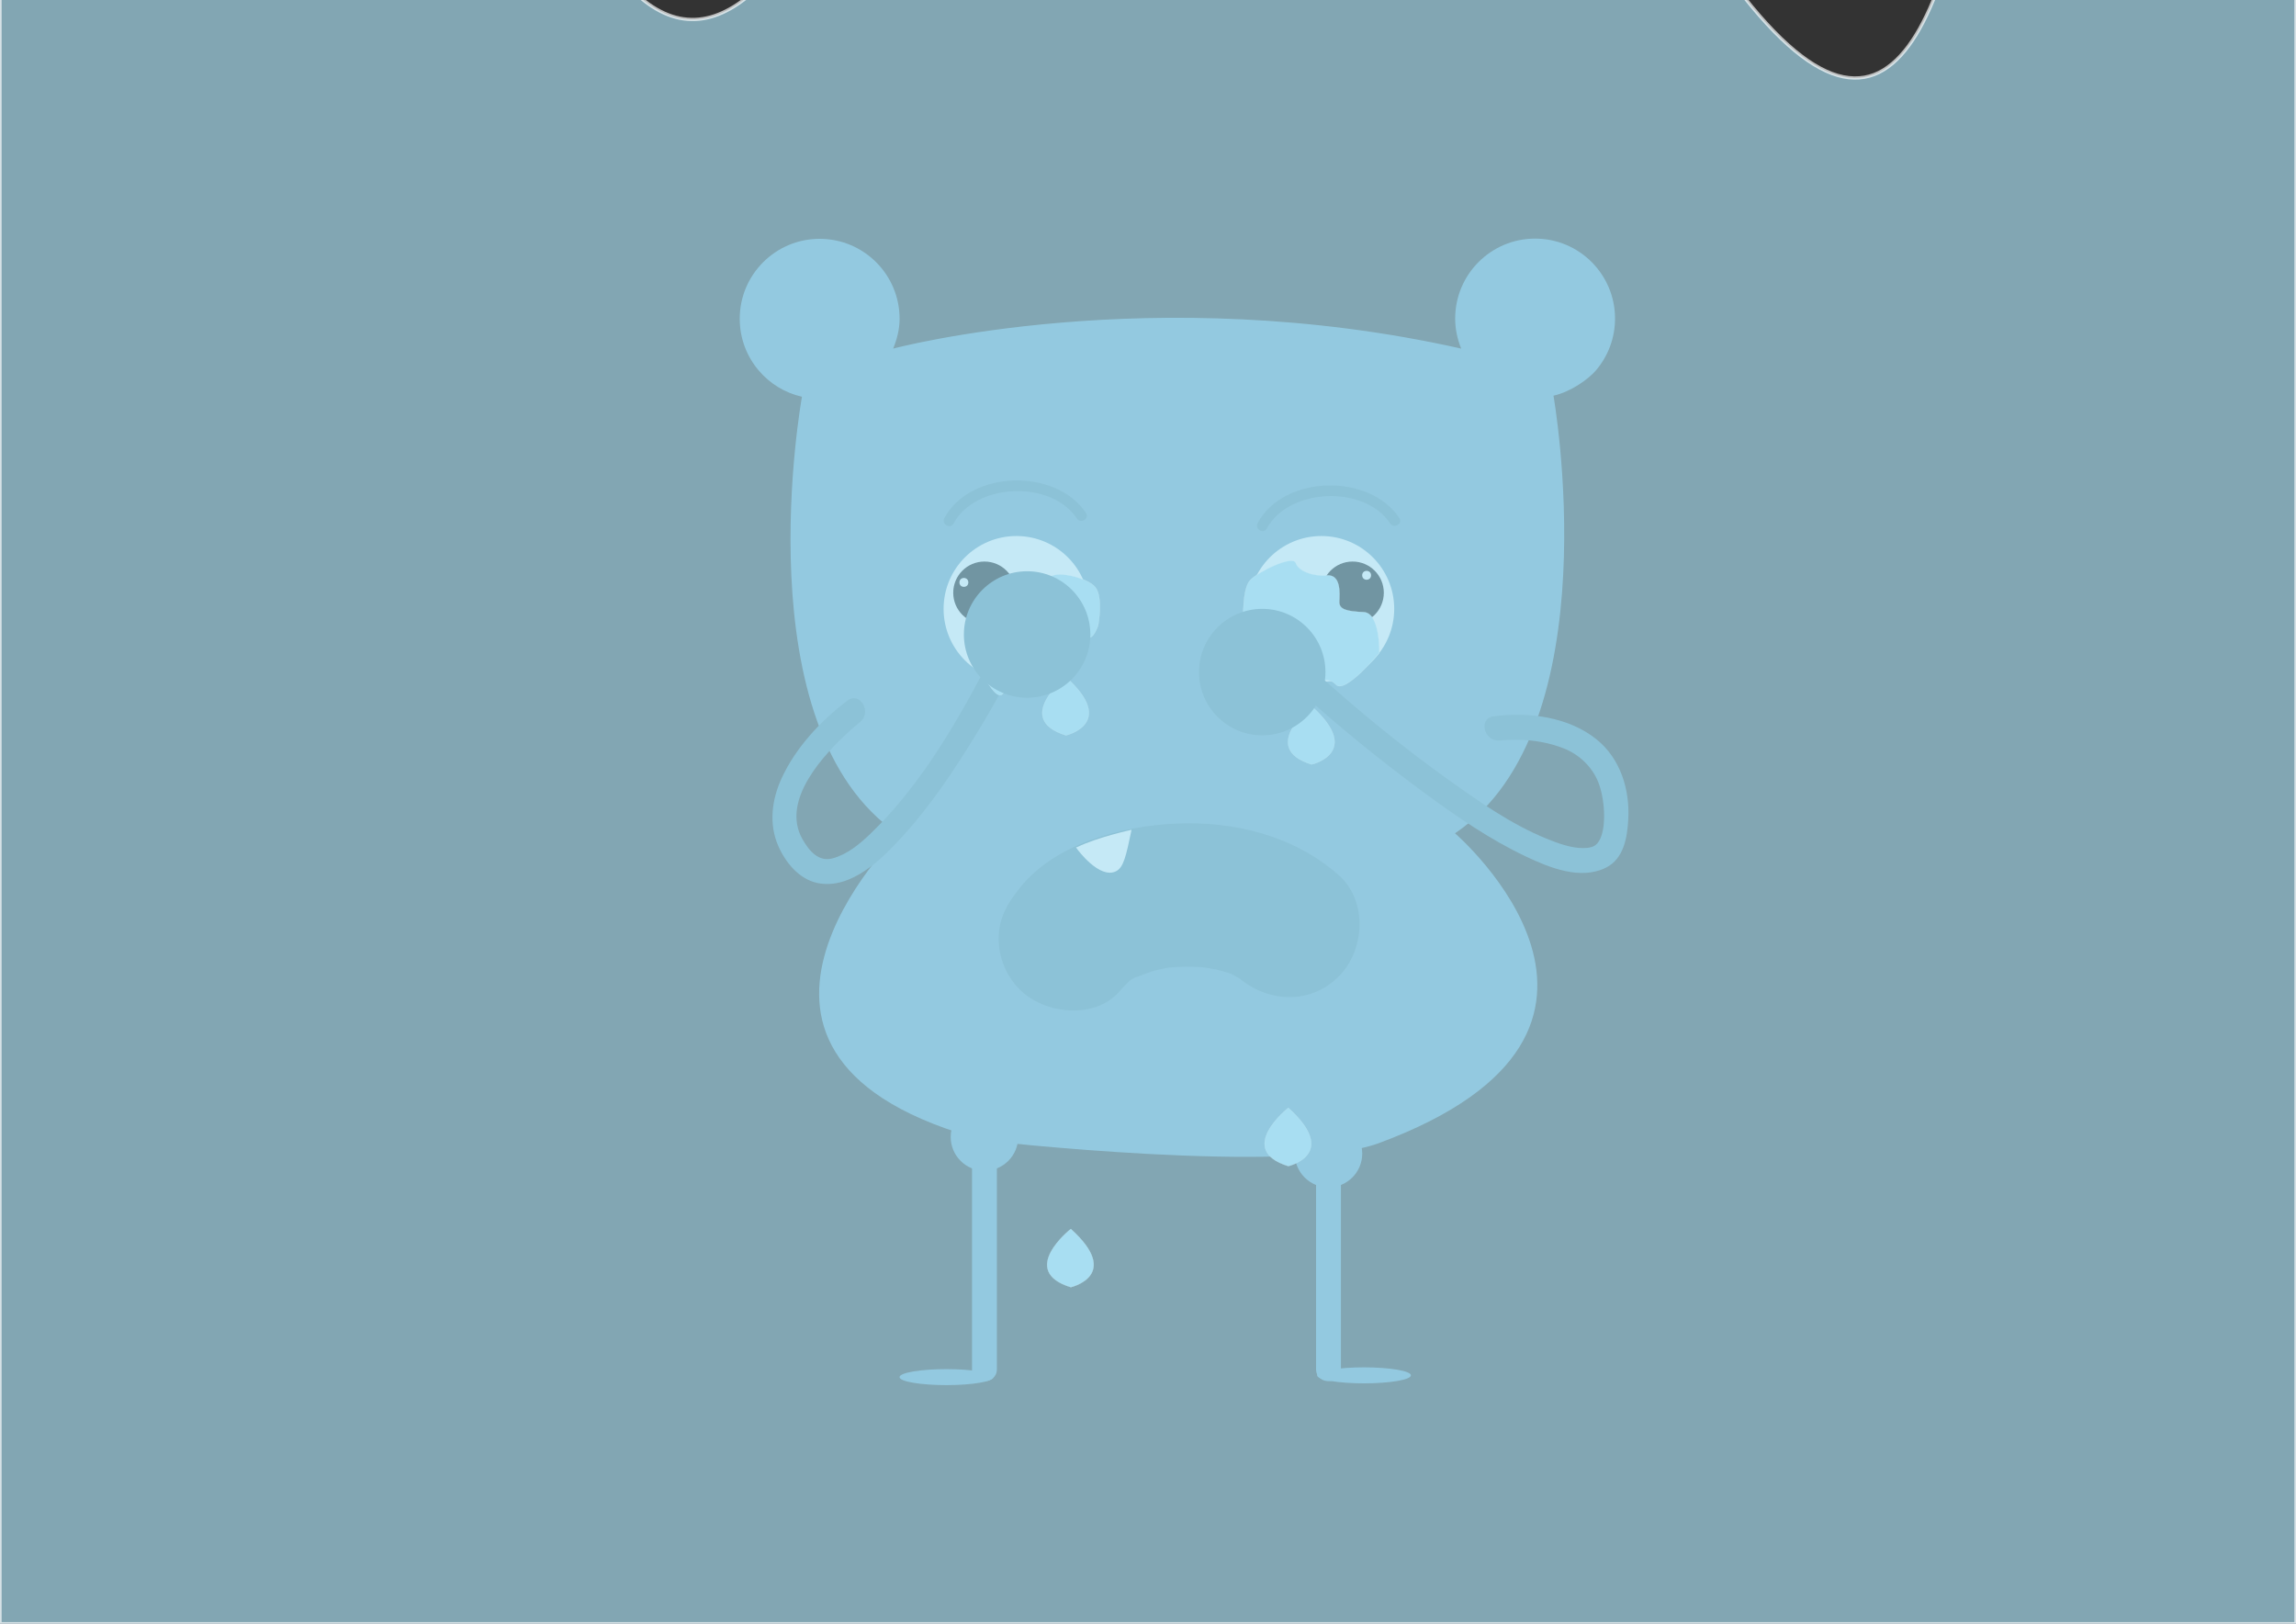 <?xml version="1.0" encoding="utf-8"?>
<!-- Generator: Adobe Illustrator 16.0.0, SVG Export Plug-In . SVG Version: 6.00 Build 0)  -->
<!DOCTYPE svg PUBLIC "-//W3C//DTD SVG 1.1//EN" "http://www.w3.org/Graphics/SVG/1.1/DTD/svg11.dtd">
<svg version="1.1" id="Layer_1" xmlns="http://www.w3.org/2000/svg" xmlns:xlink="http://www.w3.org/1999/xlink" x="0px" y="0px"
	 width="841.89px" height="595.28px" viewBox="0 0 841.89 595.28" enable-background="new 0 0 841.89 595.28" xml:space="preserve">
<rect x="0" y="0" width="841.89" height="595.28" fill="#333333" stroke="none"/>
<path fill="#689FBB" d="M505.586,419.098c111.771-41.4,27.932-113.598,27.932-113.598c57.64-38.771,36.107-160.432,36.107-160.432
	c6.579-1.488,12.942-6.204,15.551-9.256c4.377-5.12,7.019-11.767,7.019-19.03c0-16.187-13.122-29.308-29.308-29.308
	c-16.187,0-29.309,13.121-29.309,29.308c0,3.9,0.82,7.608,2.203,11.013c-113.136-25.4-208.274,0-208.274,0
	c1.383-3.404,2.352-7.029,2.352-10.93c0-16.186-13.122-29.308-29.309-29.308c-16.186,0-29.309,13.122-29.309,29.308
	c0,7.264,2.644,13.91,7.02,19.031c4.031,4.717,9.535,8.141,15.799,9.557c0,0-22.184,121.662,35.456,160.434
	c0,0-83.396,82.029,31.883,112.314C361.398,418.201,473.69,430.912,505.586,419.098z"/>
<path fill="none" stroke="#556337" stroke-width="0.651" stroke-miterlimit="10" d="M592.194,478.125"/>
<circle fill="#FFFFFF" cx="372.698" cy="223.218" r="26.704"/>
<circle fill="#FFFFFF" cx="484.52" cy="223.218" r="26.705"/>
<circle cx="360.975" cy="217.316" r="11.447"/>
<circle cx="495.967" cy="217.316" r="11.447"/>
<circle fill="#FFFFFF" cx="353.435" cy="213.521" r="1.628"/>
<circle fill="#FFFFFF" cx="501.108" cy="210.916" r="1.628"/>
<g>
	<g>
		<path fill="#5388A0" d="M464.518,193.748c8.02-14.869,35.754-16.1,45.215-1.863c1.387,2.088,4.773,0.133,3.373-1.973
			c-11.021-16.586-42.422-15.827-51.961,1.863C459.947,193.993,463.322,195.967,464.518,193.748L464.518,193.748z"/>
	</g>
</g>
<g>
	<g>
		<path fill="#5388A0" d="M349.635,191.924c8.02-14.871,35.754-16.102,45.215-1.863c1.387,2.088,4.773,0.133,3.373-1.973
			c-11.021-16.588-42.422-15.828-51.961,1.863C345.064,192.169,348.439,194.143,349.635,191.924L349.635,191.924z"/>
	</g>
</g>
<g>
	<g>
		<path fill="#5388A0" d="M411.095,362.763c1.562-1.961,7.688-6.982,0.468-1.467c2.463-1.882,5.246-3.323,8.045-4.63
			c-8.084,3.775,1.295-0.159,3.604-0.783c1.551-0.42,3.127-0.732,4.701-1.046c2.842-0.475,2.154-0.415-2.063,0.179
			c1.131-0.138,2.264-0.252,3.398-0.341c3.506-0.313,7.033-0.29,10.546-0.149c1.702,0.067,3.396,0.247,5.088,0.428
			c-8.317-0.887-0.881,0.043,0.976,0.461c1.49,0.336,2.954,0.779,4.415,1.226c0.931,0.297,1.854,0.618,2.769,0.965
			c-4.074-1.791-4.881-2.122-2.422-0.995c1.201,0.558,2.346,1.223,3.484,1.892c5.71,3.351-3.529-3.194-0.458-0.488
			c10.747,9.472,26.589,10.612,37.201,0c9.655-9.656,10.763-27.716,0-37.201c-16.376-14.432-38.347-19.873-59.868-18.865
			c-19.862,0.931-44.088,7.296-57.085,23.615c-4.548,5.711-7.704,11.001-7.704,18.601c0,6.949,2.793,13.689,7.704,18.601
			C383.172,372.041,402.147,373.997,411.095,362.763L411.095,362.763z"/>
	</g>
</g>
<path fill="#FFFFFF" d="M395.051,311.385c0,0,8.104,11.074,14.166,8.033c2.755-1.381,3.664-5.428,5.699-15.199
	c0,0-12.158,2.607-19.865,6.297l-0.489,0.164L395.051,311.385z"/>
<g>
	<g>
		<path fill="#5388A0" d="M550.053,271.434c-2.666,0.365,0.472-0.014,1.098-0.06c1.991-0.147,3.988-0.172,5.984-0.131
			c5.518,0.114,10.939,1.077,16.096,3.068c5.76,2.224,10.583,6.771,12.844,12.532c2.313,5.895,2.99,15.654,0.71,20.604
			c-1.295,2.809-2.981,3.413-6.167,3.469c-4.376,0.077-9.263-1.702-13.658-3.498c-12.834-5.243-24.649-13.539-35.864-21.558
			c-17.093-12.223-33.509-25.626-49.05-39.775c-4.337-3.949-10.805,2.481-6.447,6.447c14.993,13.651,30.836,26.494,47.168,38.499
			c11.6,8.525,23.662,16.771,36.697,22.957c8.674,4.115,19.993,8.758,29.352,4.139c6.654-3.284,7.884-11.203,8.241-17.802
			c0.591-10.893-2.866-22.103-11.503-29.153c-10.25-8.368-25.121-10.284-37.924-8.531
			C541.824,263.436,544.305,272.221,550.053,271.434L550.053,271.434z"/>
	</g>
</g>
<g>
	<g>
		<path fill="#5388A0" d="M310.689,256.871c-9.801,7.461-18.926,17.204-24.094,28.462c-3.611,7.864-4.754,16.774-1.195,24.871
			c2.66,6.051,7.637,12.165,14.432,13.539c12.389,2.505,23.781-9.067,31.27-17.296c10.32-11.338,18.926-24.306,26.902-37.357
			c3.381-5.53,6.672-11.137,9.707-16.867c2.75-5.191-5.12-9.8-7.873-4.602c-10.893,20.563-23.797,41.834-40.66,58.024
			c-3.953,3.796-8.551,7.638-13.957,9.054c-4.865,1.273-8.36-2.36-11.043-7.169c-7.935-14.225,8.008-31.101,17.678-39.835
			c0.93-0.841,1.885-1.656,2.852-2.457c0.412-0.342,2.314-1.811,0.586-0.494C319.905,261.232,315.371,253.307,310.689,256.871
			L310.689,256.871z"/>
	</g>
</g>
<circle fill="#689FBB" cx="360.975" cy="416.844" r="12.375"/>
<circle fill="#689FBB" cx="487.125" cy="422.924" r="12.375"/>
<g>
	<line fill="#689FBB" x1="360.975" y1="422.924" x2="360.975" y2="501.945"/>
	<g>
		<path fill="#689FBB" d="M356.416,422.924c0,26.341,0,52.681,0,79.021c0,5.881,9.117,5.881,9.117,0c0-26.341,0-52.681,0-79.021
			C365.533,417.043,356.416,417.043,356.416,422.924L356.416,422.924z"/>
	</g>
</g>
<g>
	<line fill="#689FBB" x1="487.125" y1="422.924" x2="487.125" y2="501.945"/>
	<g>
		<path fill="#689FBB" d="M482.566,422.924c0,26.341,0,52.681,0,79.021c0,5.881,9.117,5.881,9.117,0c0-26.341,0-52.681,0-79.021
			C491.684,417.043,482.566,417.043,482.566,422.924L482.566,422.924z"/>
	</g>
</g>
<ellipse fill="#689FBB" cx="347.034" cy="504.875" rx="17.198" ry="2.932"/>
<ellipse fill="#689FBB" cx="500.152" cy="504.225" rx="17.197" ry="2.932"/>
<path fill="#A8DFF2" stroke="#FFFFFF" stroke-width="0.088" stroke-miterlimit="10" d="M356.277,238.475
	c0,0-3.23-7.262,2.964-7.262s9.062-0.665,9.062-3.967s-0.313-11.226,4.933-10.565s10.462-1.32,11.614-4.622
	s13.926-0.445,16.819,3.293c2.894,3.739,1,13.867,1,13.867s-1.335,4.151-3.017,4.498c-1.684,0.347-1.11,2.767-4.355,5.408
	c0,0-3.068,9.445-7.029,10.126c-3.962,0.681-4.508,1.54-5.836,3.742c-1.326,2.202-6.111,1.776-6.111,1.776s-5.195-4.416-8.588-0.453
	C364.342,258.278,356.277,238.475,356.277,238.475z"/>
<path fill="#A8DFF2" stroke="#FFFFFF" stroke-width="0.083" stroke-miterlimit="10" d="M505.766,239.393
	c0,0,0.398-14.714-5.789-14.974c-6.189-0.261-9.029-0.97-8.908-3.895c0.125-2.925,0.732-9.932-4.532-9.567
	c-5.267,0.364-10.403-1.609-11.433-4.584c-1.028-2.973-13.637,3.125-16.668,6.316c-3.031,3.19-2.53,14.59-2.53,14.59
	s1.177,3.732,2.847,4.111c1.668,0.377,1.006,2.496,4.148,4.974c0,0,2.715,8.496,6.646,9.266c3.934,0.77,4.446,1.555,5.689,3.561
	c1.244,2.007,6.042,1.831,6.042,1.831s5.354-3.693,8.597-0.041C493.116,254.634,505.766,239.393,505.766,239.393z"/>
<path fill="#A8DFF2" stroke="#FFFFFF" stroke-width="0.077" stroke-miterlimit="10" d="M392.646,450.562
	c0,0-19.534,15.337,0,21.343C392.646,471.904,411.491,467.568,392.646,450.562z"/>
<path fill="#A8DFF2" stroke="#FFFFFF" stroke-width="0.077" stroke-miterlimit="10" d="M390.875,248.244
	c0,0-19.534,15.338,0,21.343C390.875,269.587,409.719,265.25,390.875,248.244z"/>
<path fill="#A8DFF2" stroke="#FFFFFF" stroke-width="0.077" stroke-miterlimit="10" d="M480.975,258.916
	c0,0-19.534,15.337,0,21.342C480.975,280.258,499.819,275.922,480.975,258.916z"/>
<path fill="#A8DFF2" stroke="#FFFFFF" stroke-width="0.077" stroke-miterlimit="10" d="M472.397,406.172
	c0,0-19.534,15.338,0,21.343C472.397,427.515,491.242,423.178,472.397,406.172z"/>
<circle fill="#5388A0" cx="376.62" cy="232.615" r="23.185"/>
<circle fill="#5388A0" cx="462.831" cy="246.402" r="23.185"/>
<g>
	<defs>
		<rect id="SVGID_13_" width="841.89" height="595.28"/>
	</defs>
	<clipPath id="SVGID_2_">
		<use xlink:href="#SVGID_13_"  overflow="visible"/>
	</clipPath>
	<path opacity="0.67" clip-path="url(#SVGID_2_)" fill="#A8DFF2" stroke="#FFFFFF" stroke-width="1.198" stroke-miterlimit="10" d="
		M0-67.333c0,0,93.44-405.693,161.44-120.011c68,285.68,122.521,217.93,187.159,44.163c64.639-173.76,60.859-300.937,232.841,44.161
		C753.422,246.08,716.4-204.388,770.4-328.873c54-124.484,71.489,262.791,71.489,262.791V595.28H0V-67.333z"/>
</g>
</svg>

